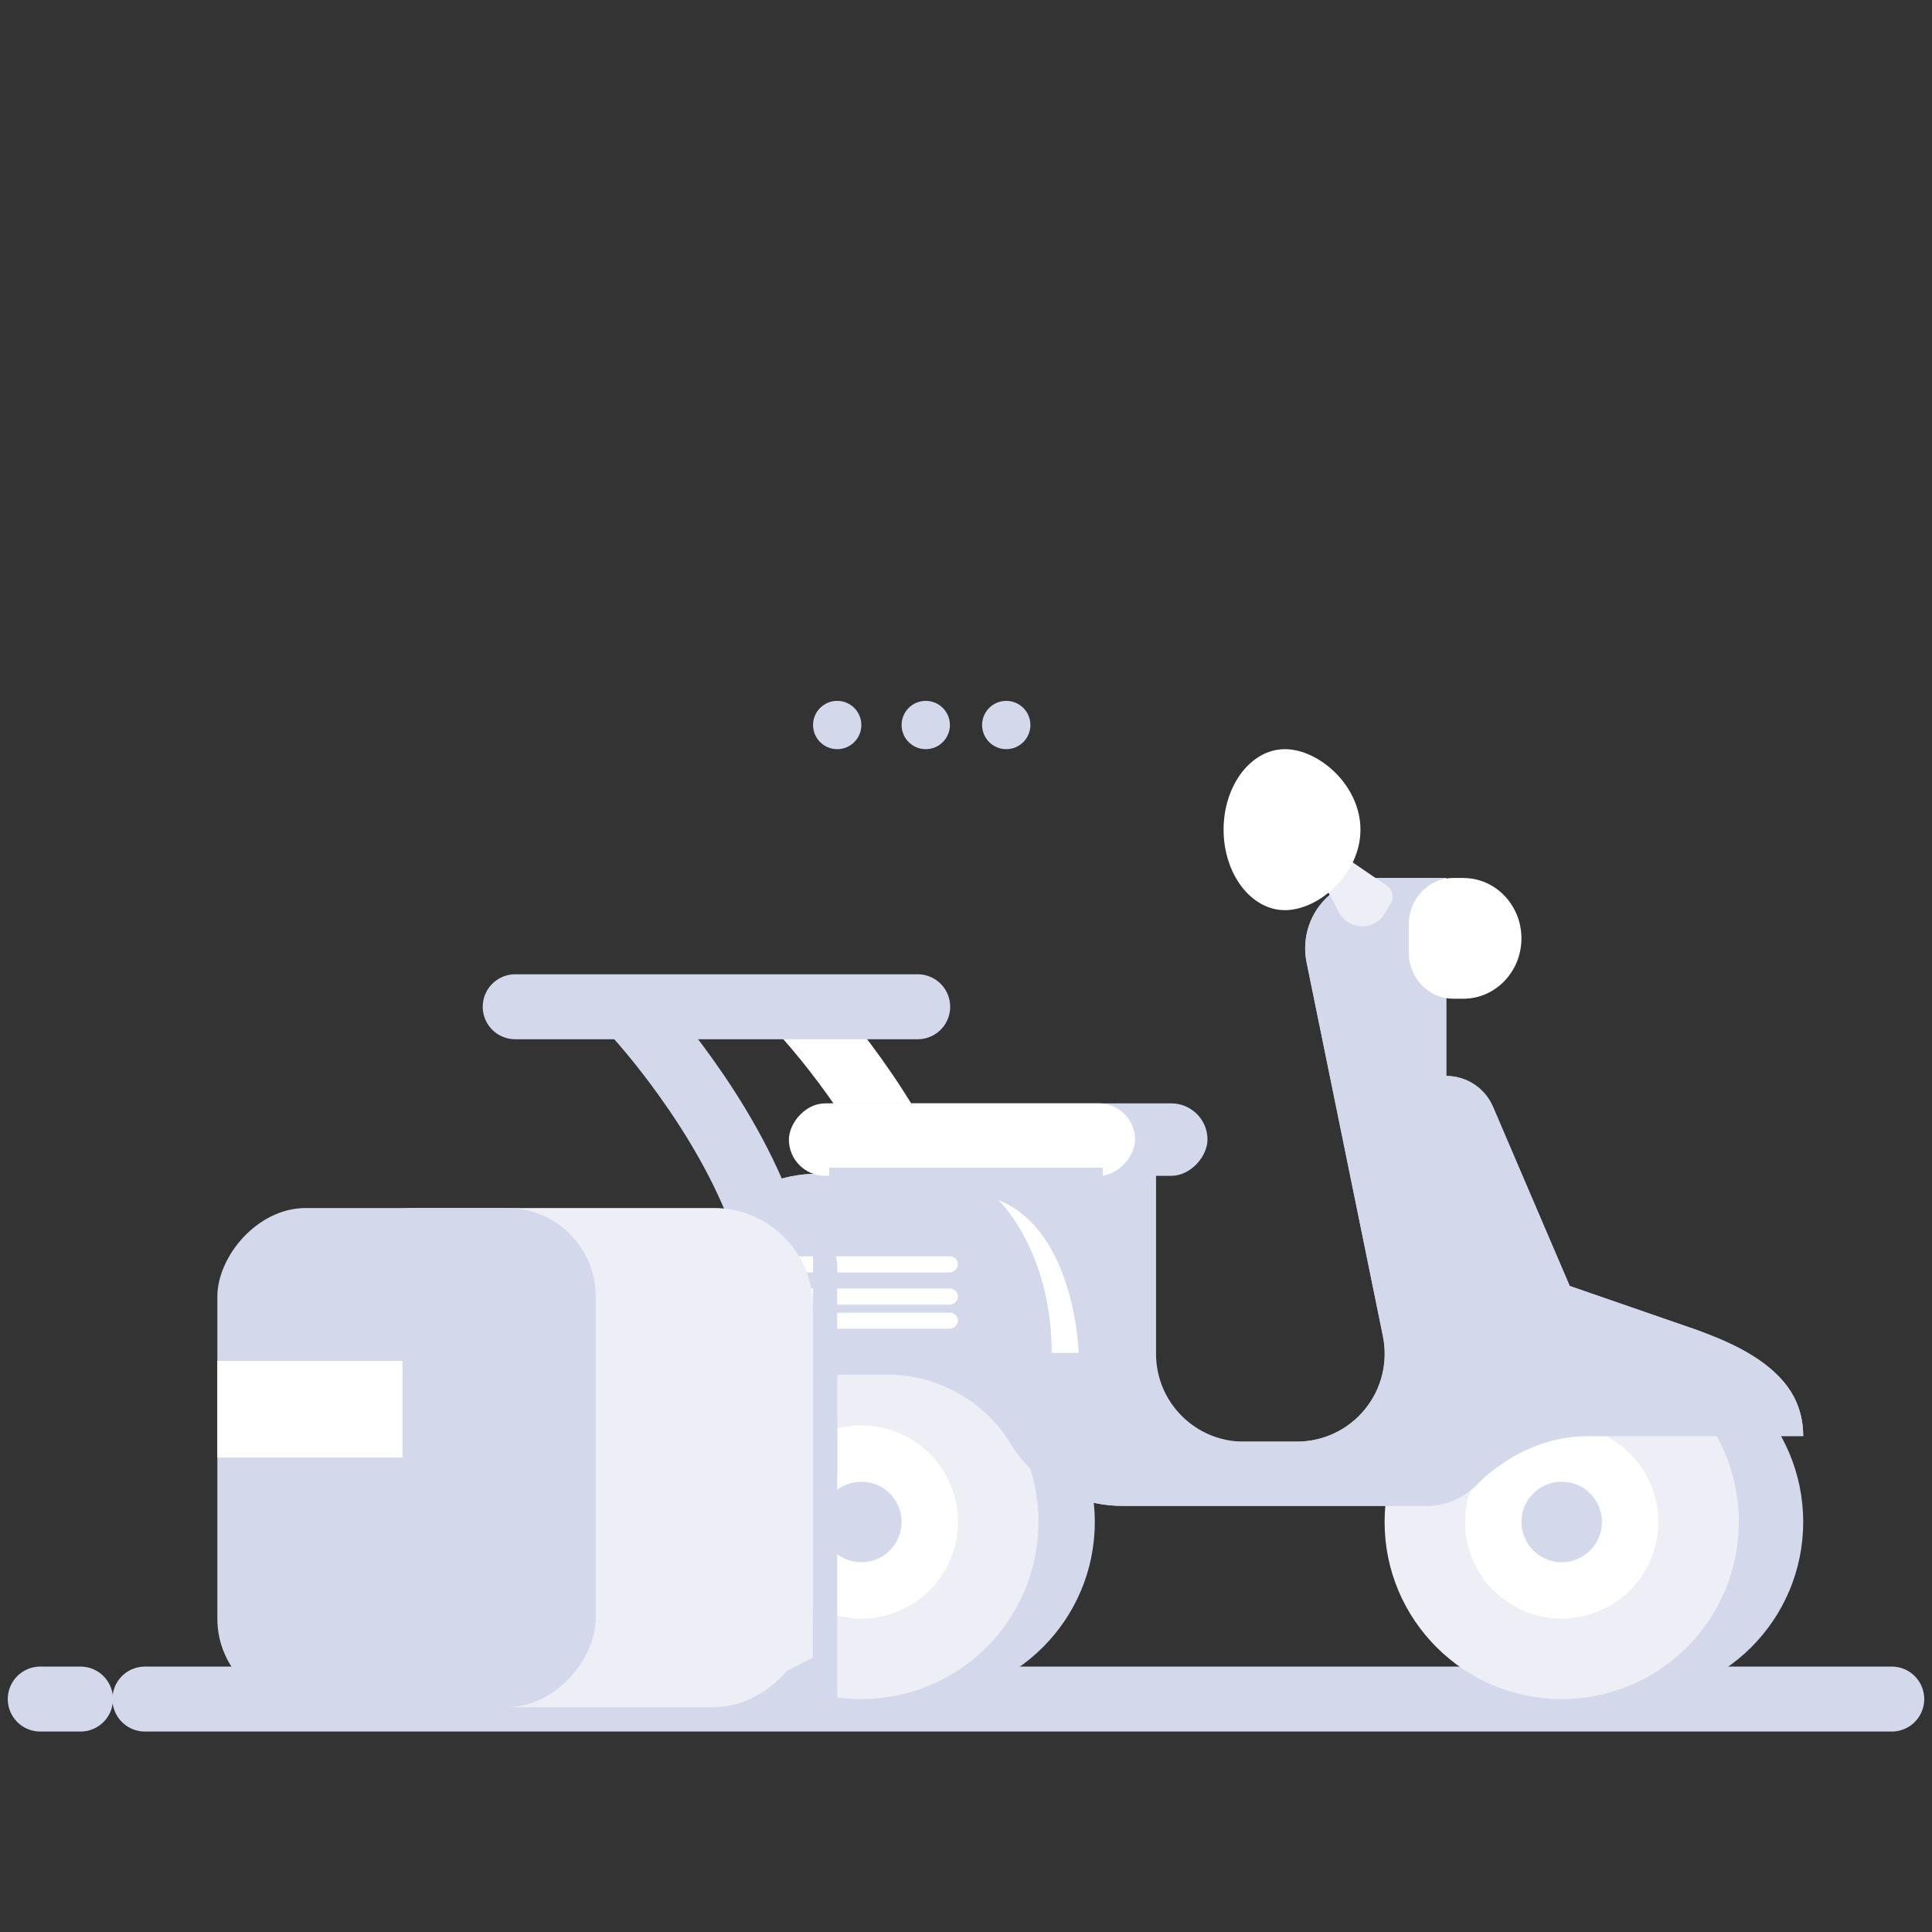 <?xml version="1.0" encoding="UTF-8"?>
<svg width="240px" height="240px" viewBox="0 0 240 240" version="1.1" xmlns="http://www.w3.org/2000/svg" xmlns:xlink="http://www.w3.org/1999/xlink">
    <rect x="0" y="0" width="240" height="240" fill="#333333" stroke="none"/>
    <!-- Generator: Sketch 63.1 (92452) - https://sketch.com -->
    <title>Beep Delivery</title>
    <desc>Created with Sketch.</desc>
    <g id="Symbols" stroke="none" stroke-width="1" fill="none" fill-rule="evenodd">
        <g id="Atoms/Artwork/Beep/Delivery">
            <g id="Beep-Delivery">
                <g id="Beep-delivery-empty" transform="translate(120, 150) scale(-1, 1) translate(-120, -150) translate(5, 87)">
                    <line x1="0" y1="124.064" x2="217" y2="124.064" id="Path" stroke="#D3D9EB" stroke-width="8.07" stroke-linecap="round" stroke-linejoin="round"></line>
                    <line x1="225" y1="124.064" x2="230" y2="124.064" id="Path" stroke="#D3D9EB" stroke-width="8.07" stroke-linecap="round" stroke-linejoin="round"></line>
                    <circle id="Oval" fill="#D3D9EB" fill-rule="nonzero" cx="33" cy="102.064" r="22"></circle>
                    <circle id="Oval" fill="#EEEFF6" fill-rule="nonzero" cx="41" cy="102.064" r="22"></circle>
                    <circle id="Oval" fill="#FFFFFF" fill-rule="nonzero" cx="41" cy="102.064" r="12"></circle>
                    <circle id="Oval" fill="#D3D9EB" fill-rule="nonzero" cx="41" cy="102.064" r="5"></circle>
                    <circle id="Oval" fill="#D3D9EB" fill-rule="nonzero" cx="121" cy="102.064" r="22"></circle>
                    <circle id="Oval" fill="#EEEFF6" fill-rule="nonzero" cx="128" cy="102.064" r="22"></circle>
                    <circle id="Oval" fill="#FFFFFF" fill-rule="nonzero" cx="128" cy="102.064" r="12"></circle>
                    <circle id="Oval" fill="#D3D9EB" fill-rule="nonzero" cx="128" cy="102.064" r="5"></circle>
                    <path d="M135,39.064 C135,39.064 123.76,51.181 119,65.064" id="Path" stroke="#FFFFFF" stroke-width="8.07" stroke-linecap="round" stroke-linejoin="round"></path>
                    <path d="M11,91.396 L49.12,91.396 C49.118,93.695 50.03,95.899 51.653,97.525 C53.277,99.15 55.479,100.064 57.776,100.064 L95.625,100.064 C99.942,100.064 104.083,98.347 107.135,95.292 C110.187,92.236 111.901,88.092 111.9,83.772 L150,83.772 L150,75.326 C150.003,70.942 148.262,66.736 145.161,63.638 C142.061,60.54 137.856,58.804 133.474,58.813 L91.393,58.813 L91.393,81.175 C91.393,87.2 86.511,92.085 80.49,92.085 L73.884,92.085 C70.607,92.086 67.505,90.612 65.434,88.071 C63.363,85.53 62.544,82.193 63.202,78.981 L72.684,32.541 C73.305,29.491 72.257,26.34 69.932,24.272 L69.932,24.272 C68.337,22.851 66.277,22.065 64.141,22.064 L55.333,22.064 L55.333,46.659 L55.333,46.659 C52.811,46.66 50.533,48.163 49.537,50.481 L40.001,72.749 L24.164,78.228 C17.582,80.565 11,84.131 11,91.396 Z" id="Path" fill="#D3D9EB" fill-rule="nonzero"></path>
                    <path d="M150,75.326 C150,70.947 148.264,66.747 145.169,63.65 C142.075,60.553 137.877,58.813 133.5,58.813 L98.558,58.813 L98.558,82.119 C98.558,87.623 94.099,92.085 88.598,92.085 L73.897,92.085 C70.62,92.086 67.517,90.612 65.445,88.071 C63.374,85.53 62.555,82.193 63.213,78.981 L72.697,32.536 C73.318,29.487 72.269,26.339 69.944,24.272 L69.944,24.272 C68.35,22.85 66.289,22.064 64.153,22.064 L55.342,22.064 L55.342,46.659 L55.342,46.659 C52.82,46.66 50.541,48.163 49.546,50.481 L40.007,72.749 L24.166,78.228 C17.195,80.998 11,84.131 11,91.396 L37.702,91.396 C43.002,91.396 47.899,93.777 51.645,97.526 C53.267,99.152 55.47,100.065 57.766,100.064 L95.623,100.064 C101.291,100.059 106.547,97.104 109.498,92.262 C112.807,86.944 118.635,83.723 124.896,83.752 L150,83.752 L150,75.326 Z" id="Path" fill="#D3D9EB" fill-rule="nonzero"></path>
                    <rect id="Rectangle" fill="#D3D9EB" fill-rule="nonzero" x="85" y="50.064" width="51" height="9" rx="4.5"></rect>
                    <rect id="Rectangle" fill="#FFFFFF" fill-rule="nonzero" x="116" y="76.064" width="22" height="2" rx="1"></rect>
                    <rect id="Rectangle" fill="#FFFFFF" fill-rule="nonzero" x="116" y="73.064" width="22" height="2" rx="1"></rect>
                    <rect id="Rectangle" fill="#FFFFFF" fill-rule="nonzero" x="116" y="69.064" width="22" height="2" rx="1"></rect>
                    <line x1="121" y1="38.064" x2="171" y2="38.064" id="Path" stroke="#D3D9EB" stroke-width="8.07" stroke-linecap="round" stroke-linejoin="round"></line>
                    <path d="M156,39.064 C156,39.064 144.755,51.181 140,65.064" id="Path" stroke="#D3D9EB" stroke-width="8.07" stroke-linecap="round" stroke-linejoin="round"></path>
                    <rect id="Rectangle" fill="#FFFFFF" fill-rule="nonzero" x="94" y="50.064" width="43" height="9" rx="4.5"></rect>
                    <rect id="Rectangle" fill="#D3D9EB" fill-rule="nonzero" x="98" y="58.064" width="34" height="2"></rect>
                    <path d="M53.213,22.064 L54.477,22.064 C57.527,22.064 60,24.64 60,27.818 L60,31.309 C60,34.487 57.527,37.064 54.477,37.064 L53.213,37.064 C49.239,37.066 46.013,33.719 46,29.579 L46,29.579 C46,25.431 49.227,22.069 53.208,22.069 L53.213,22.064 Z" id="Path" fill="#FFFFFF" fill-rule="nonzero"></path>
                    <path d="M62.729,23.023 L69.987,18.064 L72,20.113 L68.627,26.394 C68.089,27.397 67.026,28.037 65.855,28.063 C64.683,28.088 63.591,27.495 63.007,26.516 L62.232,25.219 C61.785,24.473 62.001,23.522 62.729,23.023 Z" id="Path" fill="#EEEFF6" fill-rule="nonzero"></path>
                    <path d="M83,16.064 C83,21.588 79.575,26.064 75.386,26.064 C71.197,26.064 66,21.588 66,16.064 C66,10.539 71.182,6.064 75.386,6.064 C79.589,6.064 83,10.544 83,16.064 Z" id="Path" fill="#FFFFFF" fill-rule="nonzero"></path>
                    <path d="M104.359,81.064 L101,81.064 C101,81.064 101.396,65.861 111,62.064 C111,62.064 104.359,68.268 104.359,81.064 Z" id="Path" fill="#FFFFFF" fill-rule="nonzero"></path>
                    <polygon id="Path" fill="#D3D9EB" fill-rule="nonzero" points="131 125.064 141 125.064 141 122.484 134.025 118.911 134.025 89.064 131 89.064"></polygon>
                    <path d="M134,67.064 L134,67.064 L134,96.064 L131,96.064 L131,70.043 C131.005,68.396 132.347,67.064 134,67.064 L134,67.064 Z" id="Path" fill="#D3D9EB" fill-rule="nonzero"></path>
                    <rect id="Rectangle" fill="#EEEFF6" fill-rule="nonzero" x="134" y="63.064" width="62" height="62" rx="12.32"></rect>
                    <rect id="Rectangle" fill="#D3D9EB" fill-rule="nonzero" x="161" y="63.064" width="47" height="62" rx="10.99"></rect>
                    <rect id="Rectangle" fill="#FFFFFF" fill-rule="nonzero" x="185" y="82.064" width="23" height="12"></rect>
                    <circle id="Oval" fill="#D3D9EB" fill-rule="nonzero" cx="110" cy="3.064" r="3"></circle>
                    <circle id="Oval" fill="#D3D9EB" fill-rule="nonzero" cx="120" cy="3.064" r="3"></circle>
                    <circle id="Oval" fill="#D3D9EB" fill-rule="nonzero" cx="131" cy="3.064" r="3"></circle>
                </g>
            </g>
        </g>
    </g>
</svg>